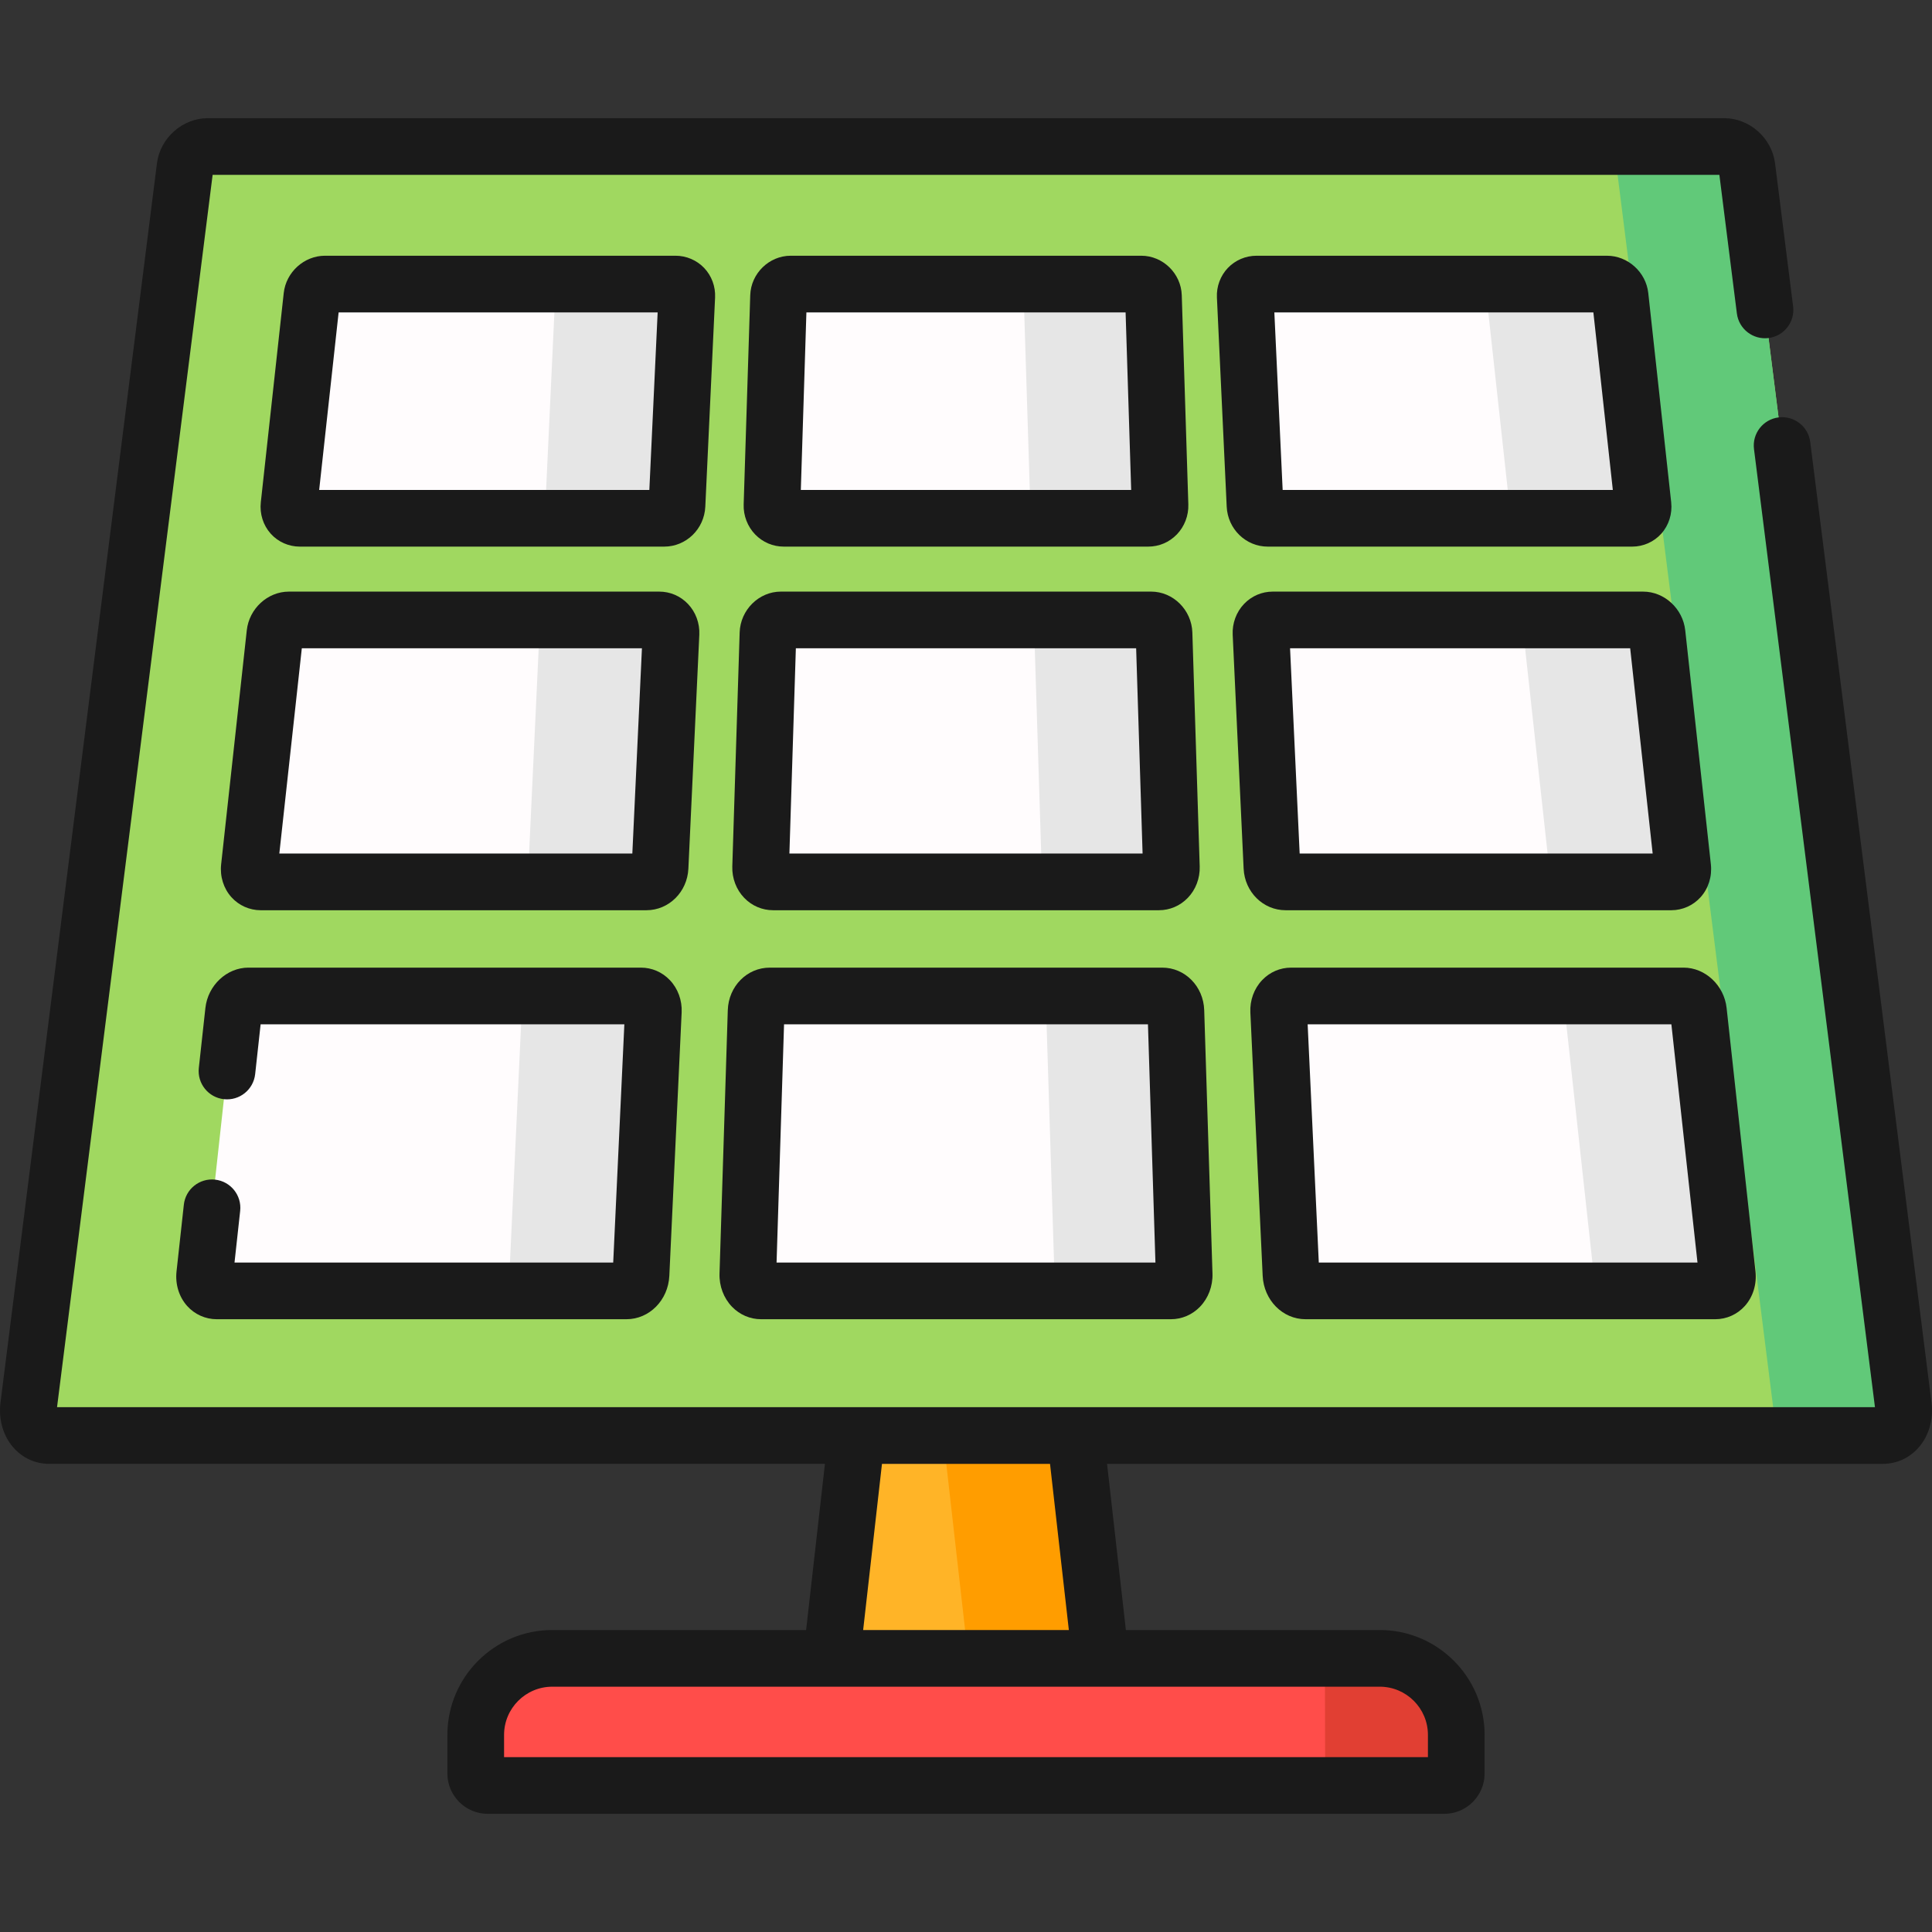 <?xml version="1.0" encoding="iso-8859-1"?>
<!-- Generator: Adobe Illustrator 19.0.0, SVG Export Plug-In . SVG Version: 6.00 Build 0)  -->
<svg xmlns="http://www.w3.org/2000/svg" xmlns:xlink="http://www.w3.org/1999/xlink" version="1.1" id="Capa_1" x="0px" y="0px" viewBox="0 0 512 512" style="enable-background:new 0 0 512 512;" xml:space="preserve">
<rect x="0" y="0" width="512" height="512" fill="#333333" stroke="none"/>
<polygon style="fill:#FFB427;" points="292.799,449.502 219.201,449.502 228.085,371.083 283.915,371.083 "/>
<polygon style="fill:#FF9D00;" points="283.915,371.083 248.869,371.083 257.753,449.502 292.799,449.502 "/>
<path style="fill:#A0D860;" d="M498.94,380.429H13.061c-3.57,0-6.02-3.508-5.476-7.817L49.047,44.215  c0.376-2.979,3.073-5.386,6.026-5.386h401.856c2.952,0,5.649,2.407,6.026,5.386l41.462,328.397  C504.96,376.922,502.509,380.429,498.94,380.429z"/>
<path style="fill:#61C979;" d="M504.416,372.612L462.954,44.215c-0.376-2.979-3.073-5.386-6.026-5.386h-34.546  c2.952,0,5.649,2.407,6.026,5.386l41.462,328.397c0.544,4.31-1.907,7.817-5.476,7.817h34.546  C502.509,380.429,504.96,376.922,504.416,372.612z"/>
<g>
	<path style="fill:#FFFCFD;" d="M171.306,233.711H69.084c-1.898,0-3.248-1.725-3.015-3.848l6.795-62.008   c0.216-1.969,1.867-3.562,3.69-3.562h98.137c1.822,0,3.225,1.593,3.133,3.562l-2.9,62.008   C174.823,231.986,173.204,233.711,171.306,233.711z"/>
	<path style="fill:#FFFCFD;" d="M307.111,233.711H204.889c-1.898,0-3.382-1.725-3.316-3.848l1.947-62.008   c0.062-1.969,1.589-3.562,3.411-3.562h98.137c1.822,0,3.349,1.593,3.411,3.562l1.947,62.008   C310.494,231.986,309.009,233.711,307.111,233.711z"/>
	<path style="fill:#FFFCFD;" d="M442.916,233.711H340.695c-1.898,0-3.517-1.725-3.617-3.848l-2.9-62.008   c-0.092-1.969,1.311-3.562,3.133-3.562h98.137c1.822,0,3.474,1.593,3.69,3.562l6.795,62.008   C446.164,231.986,444.814,233.711,442.916,233.711z"/>
	<path style="fill:#FFFCFD;" d="M166.022,342.097h-108.6c-2.016,0-3.438-1.947-3.175-4.343l7.65-69.813   c0.242-2.212,2.004-4.001,3.935-4.001h104c1.931,0,3.413,1.789,3.309,4.001l-3.266,69.813   C169.764,340.15,168.038,342.097,166.022,342.097z"/>
	<path style="fill:#FFFCFD;" d="M310.3,342.097H201.7c-2.016,0-3.59-1.947-3.515-4.343l2.192-69.813   c0.069-2.212,1.691-4.001,3.622-4.001H308c1.931,0,3.553,1.789,3.622,4.001l2.192,69.813   C313.89,340.15,312.316,342.097,310.3,342.097z"/>
	<path style="fill:#FFFCFD;" d="M454.578,342.097h-108.6c-2.016,0-3.742-1.947-3.854-4.343l-3.266-69.813   c-0.103-2.212,1.378-4.001,3.309-4.001h104c1.931,0,3.693,1.789,3.935,4.001l7.65,69.813   C458.016,340.15,456.595,342.097,454.578,342.097z"/>
	<path style="fill:#FFFCFD;" d="M176.004,137.35H79.453c-1.793,0-3.077-1.539-2.87-3.434l6.075-55.443   c0.193-1.764,1.748-3.192,3.473-3.192h92.899c1.725,0,3.056,1.427,2.974,3.192l-2.593,55.443   C179.322,135.811,177.797,137.35,176.004,137.35z"/>
</g>
<g>
	<path style="fill:#E6E6E6;" d="M174.69,164.293h-34.88c1.822,0,3.225,1.593,3.133,3.562l-2.901,62.008   c-0.099,2.123-1.719,3.848-3.617,3.848h34.88c1.898,0,3.517-1.725,3.617-3.848l2.9-62.008   C177.915,165.885,176.513,164.293,174.69,164.293z"/>
	<path style="fill:#E6E6E6;" d="M169.832,263.94h-34.88c1.931,0,3.413,1.789,3.309,4.001l-3.266,69.813   c-0.112,2.396-1.838,4.343-3.854,4.343h34.88c2.016,0,3.742-1.947,3.854-4.343l3.266-69.813   C173.245,265.73,171.763,263.94,169.832,263.94z"/>
	<path style="fill:#E6E6E6;" d="M179.03,75.281h-34.88c1.725,0,3.056,1.427,2.974,3.192l-2.593,55.443   c-0.089,1.895-1.614,3.434-3.407,3.434h34.88c1.793,0,3.318-1.539,3.407-3.434l2.593-55.443   C182.087,76.709,180.755,75.281,179.03,75.281z"/>
</g>
<path style="fill:#FFFCFD;" d="M304.276,137.35h-96.551c-1.793,0-3.198-1.539-3.138-3.434l1.741-55.443  c0.055-1.764,1.499-3.192,3.223-3.192h92.899c1.725,0,3.168,1.427,3.223,3.192l1.741,55.443  C307.474,135.811,306.069,137.35,304.276,137.35z"/>
<g>
	<path style="fill:#E6E6E6;" d="M308.48,167.855c-0.062-1.969-1.589-3.562-3.411-3.562H270.69c1.822,0,3.349,1.593,3.411,3.562   l1.947,62.008c0.067,2.123-1.418,3.848-3.316,3.848h34.379c1.898,0,3.382-1.725,3.316-3.848L308.48,167.855z"/>
	<path style="fill:#E6E6E6;" d="M311.623,267.942c-0.069-2.212-1.691-4.001-3.622-4.001h-34.379c1.931,0,3.553,1.789,3.622,4.001   l2.192,69.813c0.075,2.396-1.498,4.343-3.515,4.343H310.3c2.016,0,3.59-1.947,3.515-4.343L311.623,267.942z"/>
	<path style="fill:#E6E6E6;" d="M305.673,78.473c-0.055-1.765-1.499-3.192-3.223-3.192h-34.379c1.725,0,3.168,1.427,3.223,3.192   l1.741,55.443c0.059,1.895-1.345,3.434-3.138,3.434h34.379c1.793,0,3.198-1.539,3.138-3.434L305.673,78.473z"/>
</g>
<path style="fill:#FFFCFD;" d="M432.548,137.35h-96.551c-1.793,0-3.318-1.539-3.407-3.434l-2.593-55.443  c-0.083-1.764,1.249-3.192,2.974-3.192h92.899c1.725,0,3.28,1.427,3.473,3.192l6.075,55.443  C435.625,135.811,434.341,137.35,432.548,137.35z"/>
<g>
	<path style="fill:#E6E6E6;" d="M445.931,229.863l-6.795-62.008c-0.216-1.969-1.867-3.562-3.69-3.562h-35.402   c1.822,0,3.474,1.593,3.69,3.562l6.795,62.008c0.233,2.123-1.117,3.848-3.015,3.848h35.402   C444.814,233.711,446.164,231.986,445.931,229.863z"/>
	<path style="fill:#E6E6E6;" d="M457.754,337.754l-7.65-69.813c-0.242-2.212-2.004-4.001-3.935-4.001h-35.402   c1.931,0,3.692,1.789,3.935,4.001l7.65,69.813c0.263,2.396-1.159,4.343-3.175,4.343h35.402   C456.595,342.097,458.016,340.15,457.754,337.754z"/>
	<path style="fill:#E6E6E6;" d="M435.418,133.916l-6.075-55.443c-0.193-1.765-1.748-3.192-3.473-3.192h-35.402   c1.725,0,3.28,1.427,3.473,3.192l6.075,55.443c0.208,1.895-1.077,3.434-2.87,3.434h35.402   C434.341,137.35,435.625,135.811,435.418,133.916z"/>
</g>
<path style="fill:#FF4D4A;" d="M382.747,473.173H129.253c-1.755,0-3.178-1.423-3.178-3.178v-10.233c0-11.2,9.08-20.28,20.28-20.28  h219.29c11.2,0,20.28,9.08,20.28,20.28v10.233C385.925,471.751,384.503,473.173,382.747,473.173z"/>
<path style="fill:#E13F33;" d="M351.191,473.173h31.556c1.708,0,3.091-1.351,3.164-3.041l-0.027-11.174  c-0.426-10.824-9.311-19.476-20.239-19.476H351.11L351.191,473.173z"/>
<g>
	<path style="fill:#1A1A1A;" d="M511.866,371.671L479.73,117.128c-0.52-4.115-4.286-7.025-8.392-6.51   c-4.115,0.52-7.03,4.277-6.511,8.392l32.058,253.91H284.974h-57.948H15.115L56.349,46.338h399.303l4.638,36.736   c0.52,4.115,4.286,7.024,8.392,6.51c4.115-0.52,7.03-4.277,6.511-8.392l-4.788-37.918c-0.846-6.705-6.765-11.957-13.477-11.957   H55.073c-6.712,0-12.631,5.252-13.477,11.955l-41.463,328.4c-0.565,4.487,0.683,8.844,3.424,11.954   c2.452,2.781,5.827,4.313,9.503,4.313h205.557l-4.988,44.033h-67.275c-15.323,0-27.79,12.467-27.79,27.79v10.233   c0,5.894,4.794,10.688,10.688,10.688h253.495c5.894,0,10.688-4.794,10.688-10.688v-10.233c0-15.324-12.467-27.79-27.79-27.79   H298.37l-4.988-44.033H498.94c3.676,0,7.05-1.532,9.503-4.313C511.185,380.516,512.432,376.159,511.866,371.671z M233.733,387.939   h44.534l4.988,44.033h-54.51L233.733,387.939z M365.646,446.992c7.042,0,12.77,5.729,12.77,12.77v5.901H133.585v-5.901   c0-7.042,5.728-12.77,12.77-12.77h73.982h71.327H365.646z"/>
	<path style="fill:#1A1A1A;" d="M185.325,168.205c0.141-3.03-0.954-6.001-3.006-8.151c-2.013-2.11-4.723-3.271-7.629-3.271H76.553   c-5.624,0-10.524,4.504-11.154,10.254l-6.794,62.008c-0.353,3.218,0.637,6.392,2.714,8.709c1.975,2.204,4.805,3.467,7.766,3.467   h102.222c5.945,0,10.829-4.834,11.119-11.007L185.325,168.205z M167.576,226.201H74.025l5.961-54.399h90.134L167.576,226.201z"/>
	<path style="fill:#1A1A1A;" d="M194.068,229.628c-0.098,3.114,1.059,6.152,3.173,8.333c2.037,2.102,4.753,3.26,7.649,3.26h102.222   c2.895,0,5.612-1.158,7.649-3.26c2.114-2.182,3.271-5.219,3.173-8.334l-1.947-62.008c-0.187-5.976-5.085-10.838-10.918-10.838   h-98.136c-5.833,0-10.731,4.861-10.918,10.837L194.068,229.628z M210.91,171.802h90.18l1.708,54.399h-93.597L210.91,171.802z"/>
	<path style="fill:#1A1A1A;" d="M340.695,241.221h102.222c2.961,0,5.791-1.263,7.766-3.467c2.077-2.318,3.067-5.492,2.714-8.709   l-6.794-62.01c-0.631-5.749-5.531-10.253-11.154-10.253H337.31c-2.906,0-5.616,1.162-7.629,3.271   c-2.052,2.15-3.147,5.121-3.006,8.152l2.9,62.01C329.866,236.387,334.749,241.221,340.695,241.221z M432.014,171.802l5.961,54.399   h-93.551l-2.544-54.399H432.014z"/>
	<path style="fill:#1A1A1A;" d="M57.001,312.616c-4.136-0.452-7.833,2.525-8.282,6.647l-1.936,17.672   c-0.375,3.408,0.653,6.749,2.818,9.165c1.998,2.229,4.848,3.507,7.822,3.507h108.599c6.066,0,11.054-5.052,11.357-11.502   l3.265-69.812c0.15-3.197-0.99-6.314-3.125-8.551c-2.037-2.135-4.767-3.311-7.686-3.311h-104c-5.735,0-10.743,4.697-11.4,10.693   l-1.742,15.892c-0.452,4.123,2.524,7.831,6.647,8.283c4.135,0.448,7.831-2.525,8.283-6.647l1.447-13.201h96.392l-2.953,63.137   H62.149l1.499-13.688C64.1,316.776,61.124,313.067,57.001,312.616z"/>
	<path style="fill:#1A1A1A;" d="M190.68,337.519c-0.104,3.305,1.103,6.508,3.313,8.788c2.062,2.128,4.799,3.3,7.708,3.3H310.3   c2.908,0,5.645-1.172,7.707-3.3c2.21-2.28,3.417-5.483,3.313-8.788l-2.191-69.813c-0.199-6.322-5.086-11.275-11.128-11.275H204   c-6.042,0-10.93,4.953-11.128,11.275L190.68,337.519z M207.781,271.451h96.439l1.982,63.137H205.799L207.781,271.451z"/>
	<path style="fill:#1A1A1A;" d="M345.979,349.607h108.599c2.974,0,5.824-1.278,7.822-3.507c2.165-2.416,3.193-5.757,2.818-9.164   l-7.65-69.813c-0.657-5.996-5.665-10.692-11.4-10.692h-104c-2.919,0-5.649,1.176-7.686,3.311c-2.136,2.238-3.275,5.355-3.125,8.551   l3.265,69.814C334.925,344.556,339.913,349.607,345.979,349.607z M442.933,271.451l6.918,63.137H349.494l-2.953-63.137H442.933z"/>
	<path style="fill:#1A1A1A;" d="M189.505,78.826c0.137-2.894-0.92-5.745-2.899-7.82c-1.962-2.056-4.723-3.235-7.575-3.235h-92.9   c-5.526,0-10.33,4.341-10.938,9.884L69.118,133.1c-0.335,3.062,0.621,6.098,2.624,8.332c1.953,2.178,4.764,3.428,7.711,3.428   h96.552c5.841,0,10.631-4.654,10.908-10.592L189.505,78.826z M172.083,129.84H84.584l5.156-47.049h84.544L172.083,129.84z"/>
	<path style="fill:#1A1A1A;" d="M207.724,144.86h96.552c2.883,0,5.579-1.144,7.592-3.222c2.033-2.098,3.146-4.998,3.052-7.957   l-1.741-55.445c-0.182-5.77-4.996-10.465-10.73-10.465H209.55c-5.734,0-10.548,4.694-10.73,10.466l-1.741,55.443   c-0.094,2.96,1.019,5.86,3.052,7.958C202.145,143.716,204.842,144.86,207.724,144.86z M213.705,82.791h84.591l1.477,47.049h-87.544   L213.705,82.791z"/>
	<path style="fill:#1A1A1A;" d="M432.548,144.86c2.947,0,5.759-1.25,7.711-3.428c2.003-2.234,2.959-5.271,2.624-8.333l-6.075-55.445   c-0.608-5.542-5.412-9.882-10.938-9.882h-92.899c-2.852,0-5.614,1.179-7.576,3.235c-1.979,2.075-3.036,4.925-2.9,7.818   l2.593,55.441c0.277,5.941,5.067,10.595,10.908,10.595h96.552V144.86z M422.261,82.791l5.155,47.049h-87.499l-2.2-47.049   C337.717,82.791,422.261,82.791,422.261,82.791z"/>
</g>
<g>
</g>
<g>
</g>
<g>
</g>
<g>
</g>
<g>
</g>
<g>
</g>
<g>
</g>
<g>
</g>
<g>
</g>
<g>
</g>
<g>
</g>
<g>
</g>
<g>
</g>
<g>
</g>
<g>
</g>
</svg>
